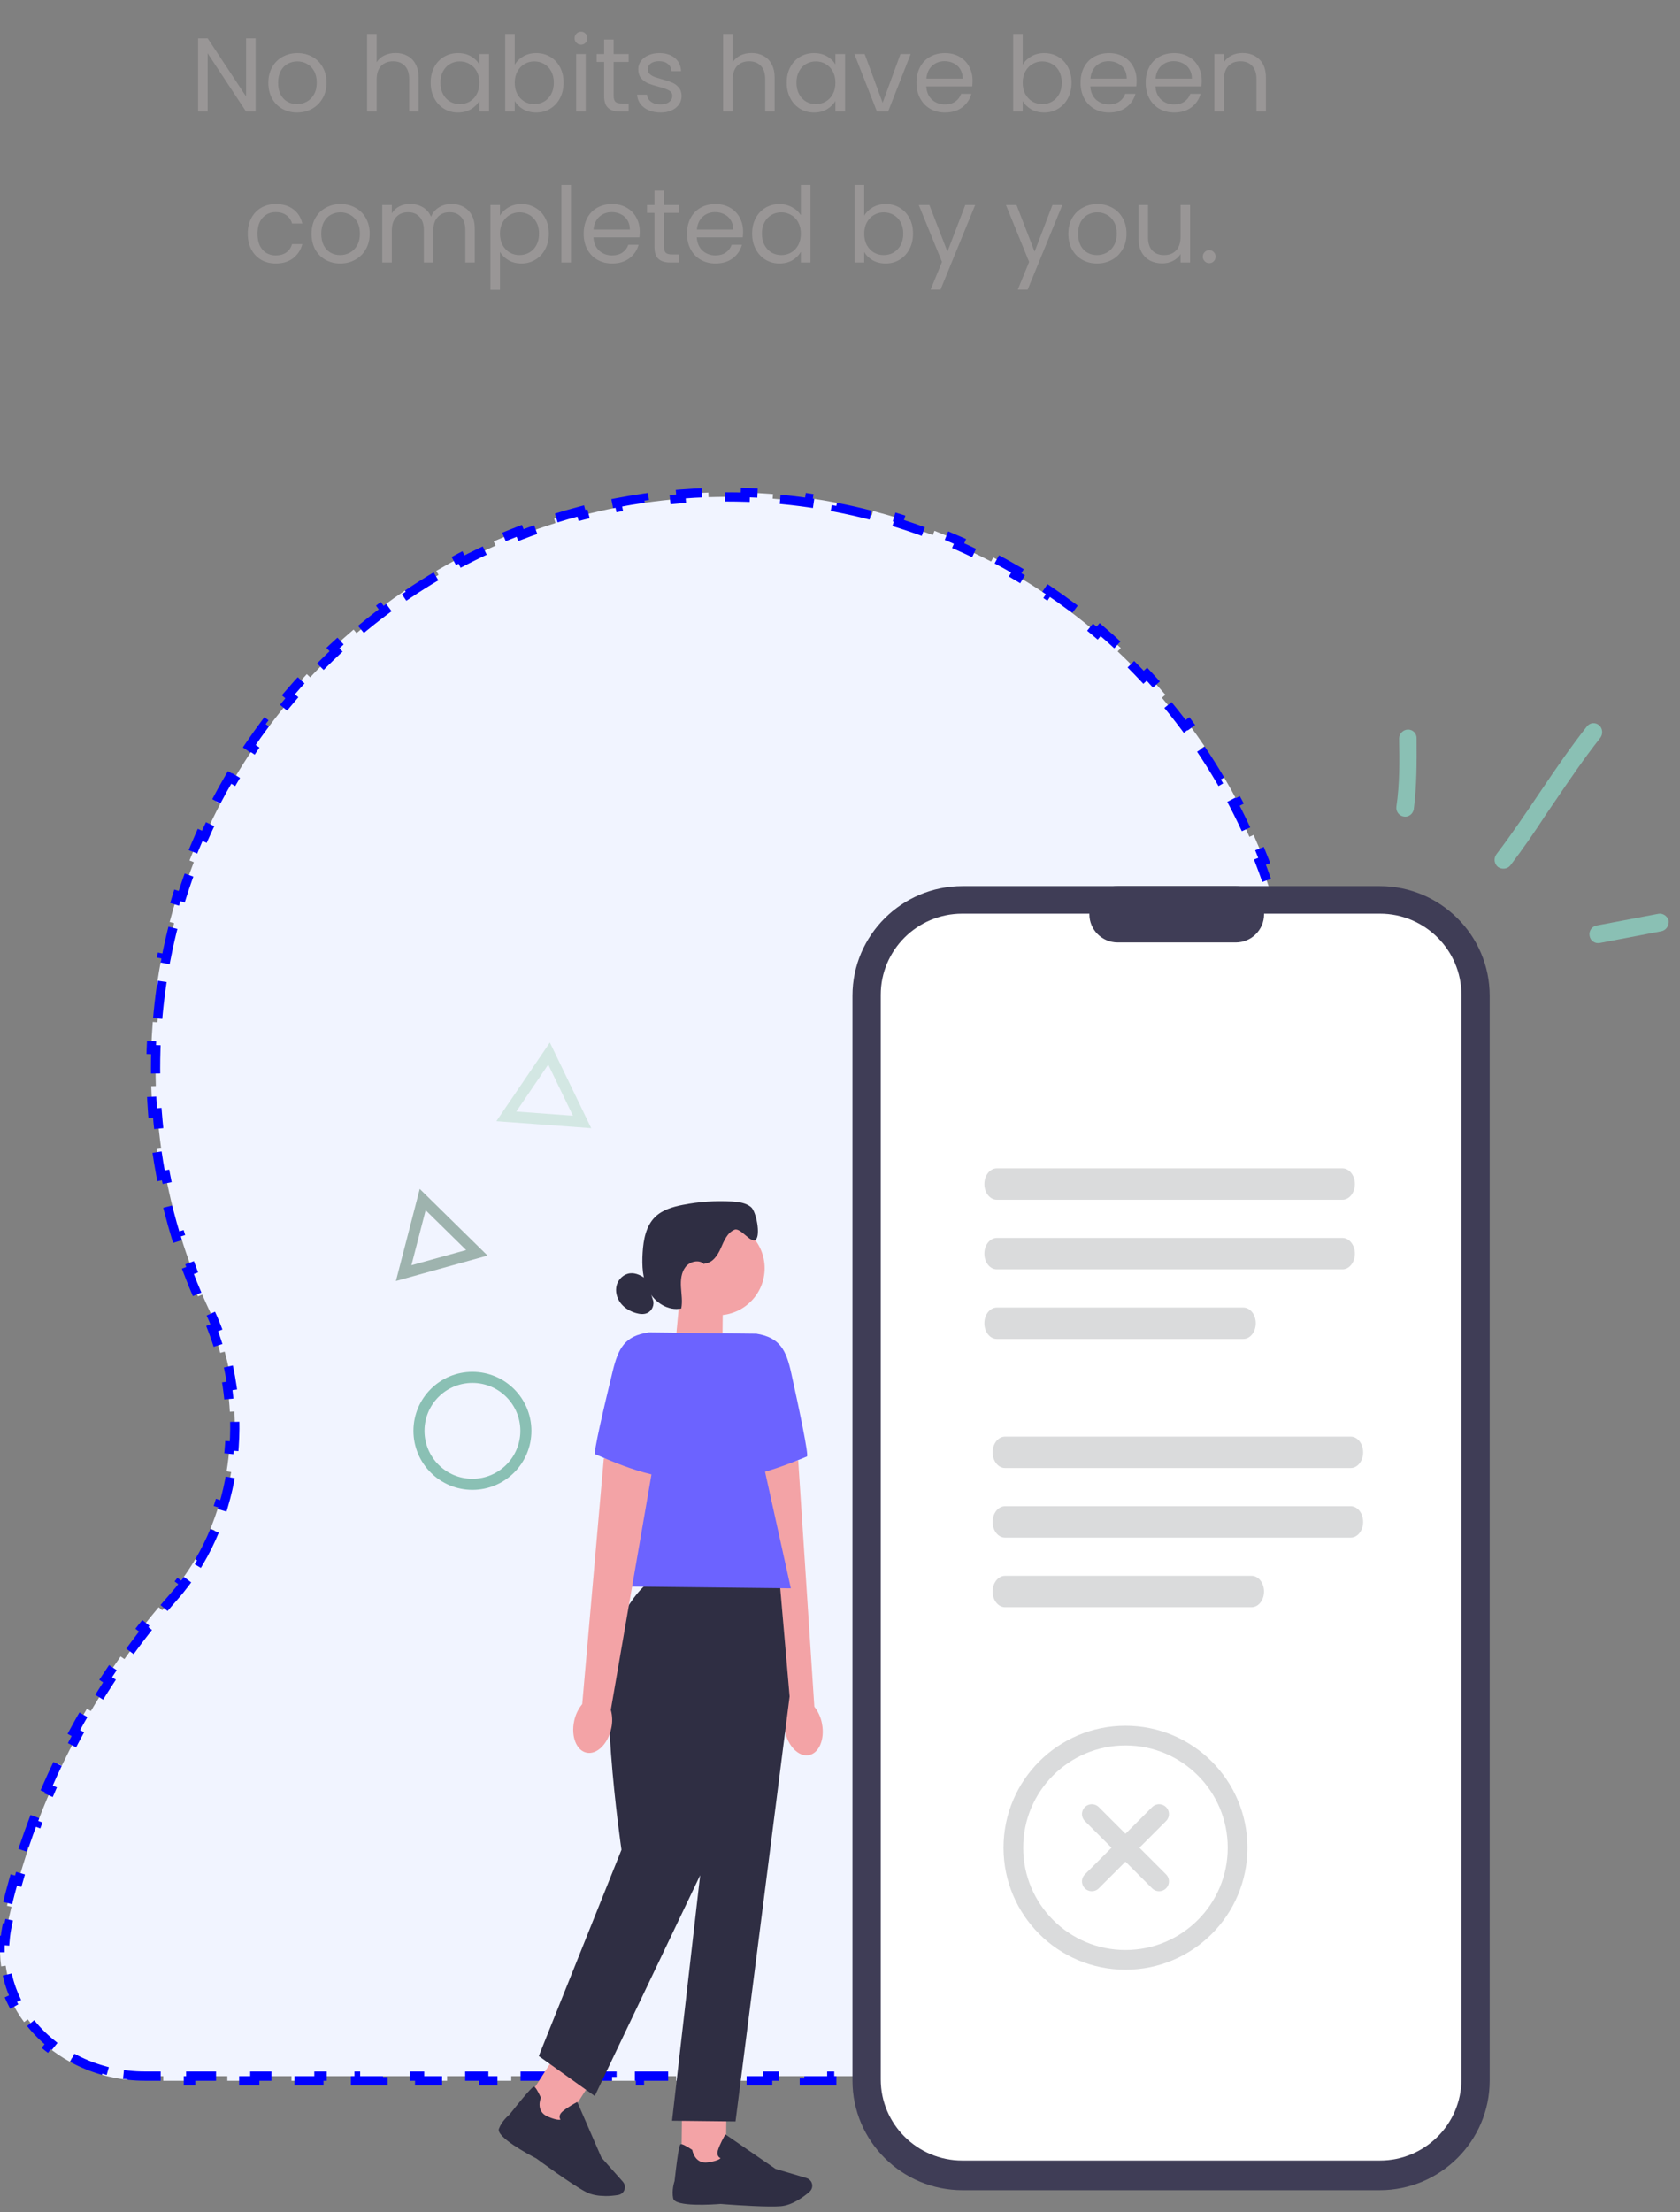 <svg width="256" height="337" viewBox="0 0 256 337" fill="none" xmlns="http://www.w3.org/2000/svg">
<rect x="0" y="0" width="256" height="337" fill="#808080" stroke="none"/>
<path d="M38.953 17H37.497L31.641 8.12V17H30.185V5.832H31.641L37.497 14.696V5.832H38.953V17ZM45.259 17.144C44.438 17.144 43.691 16.957 43.019 16.584C42.358 16.211 41.835 15.683 41.451 15C41.078 14.307 40.891 13.507 40.891 12.6C40.891 11.704 41.083 10.915 41.467 10.232C41.862 9.539 42.395 9.011 43.067 8.648C43.739 8.275 44.491 8.088 45.323 8.088C46.155 8.088 46.907 8.275 47.579 8.648C48.251 9.011 48.779 9.533 49.163 10.216C49.558 10.899 49.755 11.693 49.755 12.6C49.755 13.507 49.553 14.307 49.147 15C48.752 15.683 48.214 16.211 47.531 16.584C46.849 16.957 46.091 17.144 45.259 17.144ZM45.259 15.864C45.782 15.864 46.273 15.741 46.731 15.496C47.19 15.251 47.558 14.883 47.835 14.392C48.123 13.901 48.267 13.304 48.267 12.6C48.267 11.896 48.129 11.299 47.851 10.808C47.574 10.317 47.211 9.955 46.763 9.72C46.315 9.475 45.83 9.352 45.307 9.352C44.774 9.352 44.283 9.475 43.835 9.72C43.398 9.955 43.046 10.317 42.779 10.808C42.513 11.299 42.379 11.896 42.379 12.6C42.379 13.315 42.507 13.917 42.763 14.408C43.03 14.899 43.382 15.267 43.819 15.512C44.257 15.747 44.736 15.864 45.259 15.864ZM60.287 8.072C60.949 8.072 61.546 8.216 62.079 8.504C62.612 8.781 63.029 9.203 63.327 9.768C63.636 10.333 63.791 11.021 63.791 11.832V17H62.351V12.04C62.351 11.165 62.133 10.499 61.695 10.04C61.258 9.571 60.66 9.336 59.903 9.336C59.135 9.336 58.522 9.576 58.063 10.056C57.615 10.536 57.391 11.235 57.391 12.152V17H55.935V5.16H57.391V9.48C57.679 9.032 58.074 8.685 58.575 8.44C59.087 8.195 59.658 8.072 60.287 8.072ZM65.626 12.584C65.626 11.688 65.807 10.904 66.169 10.232C66.532 9.549 67.028 9.021 67.657 8.648C68.297 8.275 69.007 8.088 69.785 8.088C70.553 8.088 71.22 8.253 71.785 8.584C72.351 8.915 72.772 9.331 73.049 9.832V8.232H74.522V17H73.049V15.368C72.761 15.88 72.329 16.307 71.754 16.648C71.188 16.979 70.527 17.144 69.769 17.144C68.991 17.144 68.287 16.952 67.657 16.568C67.028 16.184 66.532 15.645 66.169 14.952C65.807 14.259 65.626 13.469 65.626 12.584ZM73.049 12.6C73.049 11.939 72.916 11.363 72.65 10.872C72.383 10.381 72.02 10.008 71.561 9.752C71.114 9.485 70.618 9.352 70.073 9.352C69.529 9.352 69.034 9.48 68.585 9.736C68.138 9.992 67.78 10.365 67.513 10.856C67.247 11.347 67.114 11.923 67.114 12.584C67.114 13.256 67.247 13.843 67.513 14.344C67.78 14.835 68.138 15.213 68.585 15.48C69.034 15.736 69.529 15.864 70.073 15.864C70.618 15.864 71.114 15.736 71.561 15.48C72.02 15.213 72.383 14.835 72.65 14.344C72.916 13.843 73.049 13.261 73.049 12.6ZM78.438 9.864C78.737 9.341 79.174 8.915 79.75 8.584C80.326 8.253 80.982 8.088 81.718 8.088C82.507 8.088 83.217 8.275 83.846 8.648C84.475 9.021 84.971 9.549 85.334 10.232C85.697 10.904 85.878 11.688 85.878 12.584C85.878 13.469 85.697 14.259 85.334 14.952C84.971 15.645 84.47 16.184 83.83 16.568C83.201 16.952 82.497 17.144 81.718 17.144C80.961 17.144 80.294 16.979 79.718 16.648C79.153 16.317 78.726 15.896 78.438 15.384V17H76.982V5.16H78.438V9.864ZM84.39 12.584C84.39 11.923 84.257 11.347 83.99 10.856C83.723 10.365 83.361 9.992 82.902 9.736C82.454 9.48 81.958 9.352 81.414 9.352C80.881 9.352 80.385 9.485 79.926 9.752C79.478 10.008 79.115 10.387 78.838 10.888C78.571 11.379 78.438 11.949 78.438 12.6C78.438 13.261 78.571 13.843 78.838 14.344C79.115 14.835 79.478 15.213 79.926 15.48C80.385 15.736 80.881 15.864 81.414 15.864C81.958 15.864 82.454 15.736 82.902 15.48C83.361 15.213 83.723 14.835 83.99 14.344C84.257 13.843 84.39 13.256 84.39 12.584ZM88.546 6.808C88.269 6.808 88.034 6.712 87.843 6.52C87.65 6.328 87.555 6.093 87.555 5.816C87.555 5.539 87.65 5.304 87.843 5.112C88.034 4.92 88.269 4.824 88.546 4.824C88.813 4.824 89.037 4.92 89.219 5.112C89.41 5.304 89.507 5.539 89.507 5.816C89.507 6.093 89.41 6.328 89.219 6.52C89.037 6.712 88.813 6.808 88.546 6.808ZM89.251 8.232V17H87.794V8.232H89.251ZM93.508 9.432V14.6C93.508 15.027 93.599 15.331 93.78 15.512C93.961 15.683 94.276 15.768 94.724 15.768H95.796V17H94.484C93.673 17 93.065 16.813 92.66 16.44C92.255 16.067 92.052 15.453 92.052 14.6V9.432H90.916V8.232H92.052V6.024H93.508V8.232H95.796V9.432H93.508ZM100.664 17.144C99.992 17.144 99.389 17.032 98.856 16.808C98.323 16.573 97.901 16.253 97.592 15.848C97.283 15.432 97.112 14.957 97.08 14.424H98.584C98.627 14.861 98.829 15.219 99.192 15.496C99.566 15.773 100.051 15.912 100.648 15.912C101.203 15.912 101.64 15.789 101.96 15.544C102.28 15.299 102.44 14.989 102.44 14.616C102.44 14.232 102.269 13.949 101.928 13.768C101.587 13.576 101.059 13.389 100.344 13.208C99.694 13.037 99.16 12.867 98.744 12.696C98.339 12.515 97.987 12.253 97.688 11.912C97.4 11.56 97.256 11.101 97.256 10.536C97.256 10.088 97.389 9.677 97.656 9.304C97.923 8.931 98.302 8.637 98.792 8.424C99.283 8.2 99.843 8.088 100.472 8.088C101.443 8.088 102.227 8.333 102.824 8.824C103.421 9.315 103.741 9.987 103.784 10.84H102.328C102.296 10.381 102.109 10.013 101.768 9.736C101.437 9.459 100.989 9.32 100.424 9.32C99.901 9.32 99.486 9.432 99.176 9.656C98.867 9.88 98.712 10.173 98.712 10.536C98.712 10.824 98.803 11.064 98.984 11.256C99.176 11.437 99.411 11.587 99.688 11.704C99.976 11.811 100.371 11.933 100.872 12.072C101.501 12.243 102.013 12.413 102.408 12.584C102.803 12.744 103.139 12.989 103.416 13.32C103.704 13.651 103.853 14.083 103.864 14.616C103.864 15.096 103.731 15.528 103.464 15.912C103.197 16.296 102.819 16.6 102.328 16.824C101.848 17.037 101.293 17.144 100.664 17.144ZM114.537 8.072C115.198 8.072 115.796 8.216 116.329 8.504C116.862 8.781 117.278 9.203 117.577 9.768C117.886 10.333 118.041 11.021 118.041 11.832V17H116.601V12.04C116.601 11.165 116.382 10.499 115.945 10.04C115.508 9.571 114.91 9.336 114.153 9.336C113.385 9.336 112.772 9.576 112.313 10.056C111.865 10.536 111.641 11.235 111.641 12.152V17H110.185V5.16H111.641V9.48C111.929 9.032 112.324 8.685 112.825 8.44C113.337 8.195 113.908 8.072 114.537 8.072ZM119.876 12.584C119.876 11.688 120.057 10.904 120.42 10.232C120.782 9.549 121.278 9.021 121.908 8.648C122.548 8.275 123.257 8.088 124.036 8.088C124.804 8.088 125.47 8.253 126.036 8.584C126.601 8.915 127.022 9.331 127.3 9.832V8.232H128.772V17H127.3V15.368C127.012 15.88 126.58 16.307 126.004 16.648C125.438 16.979 124.777 17.144 124.02 17.144C123.241 17.144 122.537 16.952 121.908 16.568C121.278 16.184 120.782 15.645 120.42 14.952C120.057 14.259 119.876 13.469 119.876 12.584ZM127.3 12.6C127.3 11.939 127.166 11.363 126.9 10.872C126.633 10.381 126.27 10.008 125.812 9.752C125.364 9.485 124.868 9.352 124.324 9.352C123.78 9.352 123.284 9.48 122.836 9.736C122.388 9.992 122.03 10.365 121.764 10.856C121.497 11.347 121.364 11.923 121.364 12.584C121.364 13.256 121.497 13.843 121.764 14.344C122.03 14.835 122.388 15.213 122.836 15.48C123.284 15.736 123.78 15.864 124.324 15.864C124.868 15.864 125.364 15.736 125.812 15.48C126.27 15.213 126.633 14.835 126.9 14.344C127.166 13.843 127.3 13.261 127.3 12.6ZM134.496 15.656L137.216 8.232H138.768L135.328 17H133.632L130.192 8.232H131.76L134.496 15.656ZM148.201 12.28C148.201 12.557 148.185 12.851 148.153 13.16H141.145C141.198 14.024 141.491 14.701 142.025 15.192C142.569 15.672 143.225 15.912 143.993 15.912C144.622 15.912 145.145 15.768 145.561 15.48C145.987 15.181 146.286 14.787 146.457 14.296H148.025C147.79 15.139 147.321 15.827 146.617 16.36C145.913 16.883 145.038 17.144 143.993 17.144C143.161 17.144 142.414 16.957 141.753 16.584C141.102 16.211 140.59 15.683 140.217 15C139.843 14.307 139.657 13.507 139.657 12.6C139.657 11.693 139.838 10.899 140.201 10.216C140.563 9.533 141.07 9.011 141.721 8.648C142.382 8.275 143.139 8.088 143.993 8.088C144.825 8.088 145.561 8.269 146.201 8.632C146.841 8.995 147.331 9.496 147.673 10.136C148.025 10.765 148.201 11.48 148.201 12.28ZM146.697 11.976C146.697 11.421 146.574 10.947 146.329 10.552C146.083 10.147 145.747 9.843 145.321 9.64C144.905 9.427 144.441 9.32 143.929 9.32C143.193 9.32 142.563 9.555 142.041 10.024C141.529 10.493 141.235 11.144 141.161 11.976H146.697ZM155.844 9.864C156.143 9.341 156.58 8.915 157.156 8.584C157.732 8.253 158.388 8.088 159.124 8.088C159.914 8.088 160.623 8.275 161.252 8.648C161.882 9.021 162.378 9.549 162.74 10.232C163.103 10.904 163.284 11.688 163.284 12.584C163.284 13.469 163.103 14.259 162.74 14.952C162.378 15.645 161.876 16.184 161.236 16.568C160.607 16.952 159.903 17.144 159.124 17.144C158.367 17.144 157.7 16.979 157.124 16.648C156.559 16.317 156.132 15.896 155.844 15.384V17H154.388V5.16H155.844V9.864ZM161.796 12.584C161.796 11.923 161.663 11.347 161.396 10.856C161.13 10.365 160.767 9.992 160.308 9.736C159.86 9.48 159.364 9.352 158.82 9.352C158.287 9.352 157.791 9.485 157.332 9.752C156.884 10.008 156.522 10.387 156.244 10.888C155.978 11.379 155.844 11.949 155.844 12.6C155.844 13.261 155.978 13.843 156.244 14.344C156.522 14.835 156.884 15.213 157.332 15.48C157.791 15.736 158.287 15.864 158.82 15.864C159.364 15.864 159.86 15.736 160.308 15.48C160.767 15.213 161.13 14.835 161.396 14.344C161.663 13.843 161.796 13.256 161.796 12.584ZM173.201 12.28C173.201 12.557 173.185 12.851 173.153 13.16H166.145C166.198 14.024 166.491 14.701 167.025 15.192C167.569 15.672 168.225 15.912 168.993 15.912C169.622 15.912 170.145 15.768 170.561 15.48C170.987 15.181 171.286 14.787 171.457 14.296H173.025C172.79 15.139 172.321 15.827 171.617 16.36C170.913 16.883 170.038 17.144 168.993 17.144C168.161 17.144 167.414 16.957 166.753 16.584C166.102 16.211 165.59 15.683 165.217 15C164.843 14.307 164.657 13.507 164.657 12.6C164.657 11.693 164.838 10.899 165.201 10.216C165.563 9.533 166.07 9.011 166.721 8.648C167.382 8.275 168.139 8.088 168.993 8.088C169.825 8.088 170.561 8.269 171.201 8.632C171.841 8.995 172.331 9.496 172.673 10.136C173.025 10.765 173.201 11.48 173.201 12.28ZM171.697 11.976C171.697 11.421 171.574 10.947 171.329 10.552C171.083 10.147 170.747 9.843 170.321 9.64C169.905 9.427 169.441 9.32 168.929 9.32C168.193 9.32 167.563 9.555 167.041 10.024C166.529 10.493 166.235 11.144 166.161 11.976H171.697ZM183.123 12.28C183.123 12.557 183.107 12.851 183.075 13.16H176.067C176.12 14.024 176.413 14.701 176.947 15.192C177.491 15.672 178.147 15.912 178.915 15.912C179.544 15.912 180.067 15.768 180.483 15.48C180.909 15.181 181.208 14.787 181.379 14.296H182.947C182.712 15.139 182.243 15.827 181.539 16.36C180.835 16.883 179.96 17.144 178.915 17.144C178.083 17.144 177.336 16.957 176.675 16.584C176.024 16.211 175.512 15.683 175.139 15C174.765 14.307 174.579 13.507 174.579 12.6C174.579 11.693 174.76 10.899 175.123 10.216C175.485 9.533 175.992 9.011 176.643 8.648C177.304 8.275 178.061 8.088 178.915 8.088C179.747 8.088 180.483 8.269 181.123 8.632C181.763 8.995 182.253 9.496 182.595 10.136C182.947 10.765 183.123 11.48 183.123 12.28ZM181.619 11.976C181.619 11.421 181.496 10.947 181.251 10.552C181.005 10.147 180.669 9.843 180.243 9.64C179.827 9.427 179.363 9.32 178.851 9.32C178.115 9.32 177.485 9.555 176.963 10.024C176.451 10.493 176.157 11.144 176.083 11.976H181.619ZM189.317 8.072C190.383 8.072 191.247 8.397 191.909 9.048C192.57 9.688 192.901 10.616 192.901 11.832V17H191.461V12.04C191.461 11.165 191.242 10.499 190.805 10.04C190.367 9.571 189.77 9.336 189.013 9.336C188.245 9.336 187.631 9.576 187.173 10.056C186.725 10.536 186.501 11.235 186.501 12.152V17H185.045V8.232H186.501V9.48C186.789 9.032 187.178 8.685 187.669 8.44C188.17 8.195 188.719 8.072 189.317 8.072ZM37.751 35.6C37.751 34.693 37.932 33.904 38.294 33.232C38.657 32.549 39.158 32.021 39.798 31.648C40.449 31.275 41.191 31.088 42.023 31.088C43.1 31.088 43.985 31.349 44.678 31.872C45.383 32.395 45.846 33.12 46.071 34.048H44.502C44.353 33.515 44.06 33.093 43.623 32.784C43.196 32.475 42.663 32.32 42.023 32.32C41.191 32.32 40.519 32.608 40.007 33.184C39.495 33.749 39.239 34.555 39.239 35.6C39.239 36.656 39.495 37.472 40.007 38.048C40.519 38.624 41.191 38.912 42.023 38.912C42.663 38.912 43.196 38.763 43.623 38.464C44.049 38.165 44.343 37.739 44.502 37.184H46.071C45.836 38.08 45.367 38.8 44.663 39.344C43.959 39.877 43.078 40.144 42.023 40.144C41.191 40.144 40.449 39.957 39.798 39.584C39.158 39.211 38.657 38.683 38.294 38C37.932 37.317 37.751 36.517 37.751 35.6ZM51.837 40.144C51.016 40.144 50.269 39.957 49.597 39.584C48.936 39.211 48.413 38.683 48.029 38C47.656 37.307 47.469 36.507 47.469 35.6C47.469 34.704 47.661 33.915 48.045 33.232C48.44 32.539 48.973 32.011 49.645 31.648C50.317 31.275 51.069 31.088 51.901 31.088C52.733 31.088 53.485 31.275 54.157 31.648C54.829 32.011 55.357 32.533 55.741 33.216C56.136 33.899 56.333 34.693 56.333 35.6C56.333 36.507 56.131 37.307 55.725 38C55.331 38.683 54.792 39.211 54.109 39.584C53.427 39.957 52.669 40.144 51.837 40.144ZM51.837 38.864C52.36 38.864 52.851 38.741 53.309 38.496C53.768 38.251 54.136 37.883 54.413 37.392C54.701 36.901 54.845 36.304 54.845 35.6C54.845 34.896 54.707 34.299 54.429 33.808C54.152 33.317 53.789 32.955 53.341 32.72C52.893 32.475 52.408 32.352 51.885 32.352C51.352 32.352 50.861 32.475 50.413 32.72C49.976 32.955 49.624 33.317 49.357 33.808C49.091 34.299 48.957 34.896 48.957 35.6C48.957 36.315 49.085 36.917 49.341 37.408C49.608 37.899 49.96 38.267 50.397 38.512C50.835 38.747 51.315 38.864 51.837 38.864ZM68.792 31.072C69.474 31.072 70.082 31.216 70.616 31.504C71.149 31.781 71.57 32.203 71.88 32.768C72.189 33.333 72.344 34.021 72.344 34.832V40H70.904V35.04C70.904 34.165 70.685 33.499 70.248 33.04C69.821 32.571 69.24 32.336 68.504 32.336C67.746 32.336 67.144 32.581 66.696 33.072C66.248 33.552 66.024 34.251 66.024 35.168V40H64.584V35.04C64.584 34.165 64.365 33.499 63.928 33.04C63.501 32.571 62.92 32.336 62.184 32.336C61.426 32.336 60.824 32.581 60.376 33.072C59.928 33.552 59.704 34.251 59.704 35.168V40H58.248V31.232H59.704V32.496C59.992 32.037 60.376 31.685 60.856 31.44C61.346 31.195 61.885 31.072 62.472 31.072C63.208 31.072 63.858 31.237 64.424 31.568C64.989 31.899 65.41 32.384 65.688 33.024C65.933 32.405 66.338 31.925 66.904 31.584C67.469 31.243 68.098 31.072 68.792 31.072ZM76.188 32.848C76.476 32.347 76.903 31.931 77.468 31.6C78.044 31.259 78.711 31.088 79.468 31.088C80.247 31.088 80.951 31.275 81.58 31.648C82.22 32.021 82.721 32.549 83.084 33.232C83.447 33.904 83.628 34.688 83.628 35.584C83.628 36.469 83.447 37.259 83.084 37.952C82.721 38.645 82.22 39.184 81.58 39.568C80.951 39.952 80.247 40.144 79.468 40.144C78.721 40.144 78.06 39.979 77.484 39.648C76.919 39.307 76.487 38.885 76.188 38.384V44.16H74.732V31.232H76.188V32.848ZM82.14 35.584C82.14 34.923 82.007 34.347 81.74 33.856C81.473 33.365 81.111 32.992 80.652 32.736C80.204 32.48 79.708 32.352 79.164 32.352C78.631 32.352 78.135 32.485 77.676 32.752C77.228 33.008 76.865 33.387 76.588 33.888C76.321 34.379 76.188 34.949 76.188 35.6C76.188 36.261 76.321 36.843 76.588 37.344C76.865 37.835 77.228 38.213 77.676 38.48C78.135 38.736 78.631 38.864 79.164 38.864C79.708 38.864 80.204 38.736 80.652 38.48C81.111 38.213 81.473 37.835 81.74 37.344C82.007 36.843 82.14 36.256 82.14 35.584ZM87.001 28.16V40H85.544V28.16H87.001ZM97.482 35.28C97.482 35.557 97.466 35.851 97.434 36.16H90.426C90.479 37.024 90.773 37.701 91.306 38.192C91.85 38.672 92.506 38.912 93.274 38.912C93.903 38.912 94.426 38.768 94.842 38.48C95.269 38.181 95.567 37.787 95.738 37.296H97.306C97.071 38.139 96.602 38.827 95.898 39.36C95.194 39.883 94.319 40.144 93.274 40.144C92.442 40.144 91.695 39.957 91.034 39.584C90.383 39.211 89.871 38.683 89.498 38C89.125 37.307 88.938 36.507 88.938 35.6C88.938 34.693 89.119 33.899 89.482 33.216C89.845 32.533 90.351 32.011 91.002 31.648C91.663 31.275 92.421 31.088 93.274 31.088C94.106 31.088 94.842 31.269 95.482 31.632C96.122 31.995 96.613 32.496 96.954 33.136C97.306 33.765 97.482 34.48 97.482 35.28ZM95.978 34.976C95.978 34.421 95.855 33.947 95.61 33.552C95.365 33.147 95.029 32.843 94.602 32.64C94.186 32.427 93.722 32.32 93.21 32.32C92.474 32.32 91.845 32.555 91.322 33.024C90.81 33.493 90.517 34.144 90.442 34.976H95.978ZM101.18 32.432V37.6C101.18 38.027 101.271 38.331 101.452 38.512C101.633 38.683 101.948 38.768 102.396 38.768H103.468V40H102.156C101.345 40 100.737 39.813 100.332 39.44C99.927 39.067 99.724 38.453 99.724 37.6V32.432H98.588V31.232H99.724V29.024H101.18V31.232H103.468V32.432H101.18ZM113.232 35.28C113.232 35.557 113.216 35.851 113.184 36.16H106.176C106.229 37.024 106.523 37.701 107.056 38.192C107.6 38.672 108.256 38.912 109.024 38.912C109.653 38.912 110.176 38.768 110.592 38.48C111.019 38.181 111.317 37.787 111.488 37.296H113.056C112.821 38.139 112.352 38.827 111.648 39.36C110.944 39.883 110.069 40.144 109.024 40.144C108.192 40.144 107.445 39.957 106.784 39.584C106.133 39.211 105.621 38.683 105.248 38C104.875 37.307 104.688 36.507 104.688 35.6C104.688 34.693 104.869 33.899 105.232 33.216C105.595 32.533 106.101 32.011 106.752 31.648C107.413 31.275 108.171 31.088 109.024 31.088C109.856 31.088 110.592 31.269 111.232 31.632C111.872 31.995 112.363 32.496 112.704 33.136C113.056 33.765 113.232 34.48 113.232 35.28ZM111.728 34.976C111.728 34.421 111.605 33.947 111.36 33.552C111.115 33.147 110.779 32.843 110.352 32.64C109.936 32.427 109.472 32.32 108.96 32.32C108.224 32.32 107.595 32.555 107.072 33.024C106.56 33.493 106.267 34.144 106.192 34.976H111.728ZM114.61 35.584C114.61 34.688 114.791 33.904 115.154 33.232C115.517 32.549 116.013 32.021 116.642 31.648C117.282 31.275 117.997 31.088 118.786 31.088C119.469 31.088 120.103 31.248 120.69 31.568C121.277 31.877 121.725 32.288 122.034 32.8V28.16H123.506V40H122.034V38.352C121.746 38.875 121.319 39.307 120.754 39.648C120.189 39.979 119.527 40.144 118.77 40.144C117.991 40.144 117.282 39.952 116.642 39.568C116.013 39.184 115.517 38.645 115.154 37.952C114.791 37.259 114.61 36.469 114.61 35.584ZM122.034 35.6C122.034 34.939 121.901 34.363 121.634 33.872C121.367 33.381 121.005 33.008 120.546 32.752C120.098 32.485 119.602 32.352 119.058 32.352C118.514 32.352 118.018 32.48 117.57 32.736C117.122 32.992 116.765 33.365 116.498 33.856C116.231 34.347 116.098 34.923 116.098 35.584C116.098 36.256 116.231 36.843 116.498 37.344C116.765 37.835 117.122 38.213 117.57 38.48C118.018 38.736 118.514 38.864 119.058 38.864C119.602 38.864 120.098 38.736 120.546 38.48C121.005 38.213 121.367 37.835 121.634 37.344C121.901 36.843 122.034 36.261 122.034 35.6ZM131.688 32.864C131.987 32.341 132.424 31.915 133 31.584C133.576 31.253 134.232 31.088 134.968 31.088C135.757 31.088 136.467 31.275 137.096 31.648C137.725 32.021 138.221 32.549 138.584 33.232C138.947 33.904 139.128 34.688 139.128 35.584C139.128 36.469 138.947 37.259 138.584 37.952C138.221 38.645 137.72 39.184 137.08 39.568C136.451 39.952 135.747 40.144 134.968 40.144C134.211 40.144 133.544 39.979 132.968 39.648C132.403 39.317 131.976 38.896 131.688 38.384V40H130.232V28.16H131.688V32.864ZM137.64 35.584C137.64 34.923 137.507 34.347 137.24 33.856C136.973 33.365 136.611 32.992 136.152 32.736C135.704 32.48 135.208 32.352 134.664 32.352C134.131 32.352 133.635 32.485 133.176 32.752C132.728 33.008 132.365 33.387 132.088 33.888C131.821 34.379 131.688 34.949 131.688 35.6C131.688 36.261 131.821 36.843 132.088 37.344C132.365 37.835 132.728 38.213 133.176 38.48C133.635 38.736 134.131 38.864 134.664 38.864C135.208 38.864 135.704 38.736 136.152 38.48C136.611 38.213 136.973 37.835 137.24 37.344C137.507 36.843 137.64 36.256 137.64 35.584ZM148.597 31.232L143.317 44.128H141.812L143.541 39.904L140.005 31.232H141.621L144.373 38.336L147.093 31.232H148.597ZM161.878 31.232L156.598 44.128H155.094L156.822 39.904L153.286 31.232H154.902L157.654 38.336L160.374 31.232H161.878ZM167.165 40.144C166.344 40.144 165.597 39.957 164.925 39.584C164.264 39.211 163.741 38.683 163.357 38C162.984 37.307 162.797 36.507 162.797 35.6C162.797 34.704 162.989 33.915 163.373 33.232C163.768 32.539 164.301 32.011 164.973 31.648C165.645 31.275 166.397 31.088 167.229 31.088C168.061 31.088 168.813 31.275 169.485 31.648C170.157 32.011 170.685 32.533 171.069 33.216C171.464 33.899 171.661 34.693 171.661 35.6C171.661 36.507 171.459 37.307 171.053 38C170.659 38.683 170.12 39.211 169.437 39.584C168.755 39.957 167.997 40.144 167.165 40.144ZM167.165 38.864C167.688 38.864 168.179 38.741 168.637 38.496C169.096 38.251 169.464 37.883 169.741 37.392C170.029 36.901 170.173 36.304 170.173 35.6C170.173 34.896 170.035 34.299 169.757 33.808C169.48 33.317 169.117 32.955 168.669 32.72C168.221 32.475 167.736 32.352 167.213 32.352C166.68 32.352 166.189 32.475 165.741 32.72C165.304 32.955 164.952 33.317 164.685 33.808C164.419 34.299 164.285 34.896 164.285 35.6C164.285 36.315 164.413 36.917 164.669 37.408C164.936 37.899 165.288 38.267 165.725 38.512C166.163 38.747 166.643 38.864 167.165 38.864ZM181.352 31.232V40H179.896V38.704C179.618 39.152 179.229 39.504 178.728 39.76C178.237 40.005 177.693 40.128 177.096 40.128C176.413 40.128 175.8 39.989 175.256 39.712C174.712 39.424 174.28 38.997 173.96 38.432C173.65 37.867 173.496 37.179 173.496 36.368V31.232H174.936V36.176C174.936 37.04 175.154 37.707 175.592 38.176C176.029 38.635 176.626 38.864 177.384 38.864C178.162 38.864 178.776 38.624 179.224 38.144C179.672 37.664 179.896 36.965 179.896 36.048V31.232H181.352ZM184.274 40.096C183.997 40.096 183.762 40 183.57 39.808C183.378 39.616 183.282 39.381 183.282 39.104C183.282 38.827 183.378 38.592 183.57 38.4C183.762 38.208 183.997 38.112 184.274 38.112C184.541 38.112 184.765 38.208 184.946 38.4C185.138 38.592 185.234 38.827 185.234 39.104C185.234 39.381 185.138 39.616 184.946 39.808C184.765 40 184.541 40.096 184.274 40.096Z" fill="#999696"/>
<path d="M193.155 241.611C192.382 240.564 191.671 239.473 191.022 238.346L190.414 238.697C189.532 237.167 188.763 235.572 188.106 233.929L188.758 233.668C188.276 232.463 187.855 231.231 187.495 229.978L186.819 230.173C186.333 228.481 185.956 226.754 185.688 225.007L186.382 224.901C186.185 223.617 186.048 222.322 185.971 221.022L185.27 221.064C185.165 219.305 185.168 217.539 185.279 215.78L185.98 215.824C186.061 214.525 186.203 213.23 186.403 211.947L185.709 211.838C185.982 210.093 186.364 208.367 186.853 206.676L187.528 206.871C187.89 205.62 188.313 204.388 188.795 203.183L188.143 202.922C188.472 202.101 188.828 201.293 189.212 200.498C189.616 199.662 190.007 198.817 190.384 197.966L191.026 198.251C191.596 196.968 192.135 195.668 192.644 194.354L191.988 194.1C192.657 192.371 193.273 190.614 193.832 188.833L194.503 189.044C194.923 187.706 195.312 186.354 195.67 184.989L194.99 184.811C195.459 183.019 195.872 181.205 196.228 179.37L196.917 179.503C197.184 178.128 197.419 176.74 197.62 175.342L196.925 175.242C197.189 173.411 197.395 171.562 197.543 169.696L198.244 169.752C198.354 168.356 198.432 166.951 198.477 165.538L197.775 165.516C197.804 164.589 197.819 163.659 197.819 162.725C197.819 161.789 197.804 160.857 197.775 159.929L198.477 159.906C198.432 158.493 198.354 157.089 198.243 155.694L197.543 155.749C197.395 153.884 197.188 152.036 196.925 150.206L197.62 150.106C197.418 148.708 197.184 147.321 196.917 145.945L196.228 146.079C195.872 144.245 195.459 142.431 194.99 140.64L195.67 140.462C195.313 139.097 194.924 137.745 194.503 136.407L193.833 136.618C193.273 134.837 192.658 133.08 191.989 131.35L192.644 131.096C192.135 129.782 191.596 128.483 191.027 127.2L190.385 127.484C189.629 125.78 188.819 124.104 187.959 122.46L188.582 122.134C187.929 120.886 187.247 119.656 186.536 118.444L185.93 118.799C184.988 117.192 183.996 115.618 182.956 114.079L183.539 113.685C182.75 112.519 181.935 111.372 181.093 110.247L180.531 110.668C179.415 109.177 178.253 107.722 177.047 106.308L177.581 105.852C176.669 104.781 175.731 103.733 174.768 102.708L174.256 103.188C172.982 101.832 171.666 100.516 170.309 99.244L170.789 98.731C169.763 97.769 168.715 96.832 167.643 95.92L167.188 96.454C165.772 95.249 164.317 94.088 162.826 92.974L163.246 92.411C162.12 91.57 160.973 90.755 159.806 89.967L159.413 90.549C157.874 89.51 156.299 88.519 154.691 87.578L155.046 86.972C153.834 86.262 152.603 85.581 151.355 84.929L151.03 85.551C149.384 84.692 147.708 83.883 146.004 83.128L146.288 82.486C145.005 81.917 143.705 81.378 142.391 80.87L142.137 81.526C140.407 80.857 138.65 80.242 136.869 79.683L137.079 79.013C135.741 78.593 134.389 78.204 133.024 77.848L132.846 78.527C131.055 78.059 129.241 77.647 127.407 77.291L127.54 76.602C126.165 76.335 124.777 76.101 123.38 75.9L123.28 76.596C121.45 76.332 119.601 76.126 117.736 75.978L117.792 75.277C116.396 75.167 114.992 75.089 113.579 75.044L113.557 75.746C112.628 75.717 111.696 75.703 110.76 75.703C109.825 75.703 108.892 75.717 107.964 75.746L107.942 75.044C106.529 75.089 105.124 75.167 103.729 75.278L103.785 75.978C101.92 76.126 100.071 76.332 98.241 76.596L98.141 75.9C96.743 76.101 95.356 76.335 93.98 76.602L94.114 77.291C92.279 77.647 90.466 78.059 88.674 78.527L88.497 77.848C87.132 78.204 85.78 78.593 84.442 79.013L84.652 79.683C82.871 80.242 81.114 80.857 79.383 81.526L79.13 80.871C77.815 81.379 76.516 81.917 75.233 82.486L75.517 83.128C73.812 83.883 72.136 84.692 70.491 85.551L70.166 84.929C68.918 85.581 67.687 86.262 66.475 86.972L66.829 87.578C65.222 88.519 63.647 89.51 62.107 90.55L61.714 89.967C60.547 90.755 59.401 91.57 58.275 92.411L58.695 92.974C57.203 94.088 55.748 95.249 54.333 96.455L53.877 95.92C52.806 96.832 51.757 97.769 50.731 98.731L51.212 99.244C49.855 100.516 48.538 101.832 47.265 103.188L46.753 102.708C45.79 103.733 44.852 104.781 43.939 105.852L44.474 106.308C43.267 107.723 42.105 109.177 40.99 110.668L40.428 110.247C39.586 111.372 38.77 112.519 37.982 113.685L38.564 114.079C37.524 115.618 36.532 117.192 35.59 118.799L34.984 118.444C34.274 119.656 33.592 120.886 32.939 122.134L33.562 122.46C32.701 124.104 31.892 125.78 31.136 127.485L30.494 127.2C29.925 128.483 29.385 129.782 28.877 131.096L29.532 131.35C28.863 133.08 28.247 134.837 27.688 136.618L27.017 136.407C26.597 137.745 26.208 139.097 25.851 140.462L26.53 140.64C26.061 142.431 25.648 144.245 25.293 146.079L24.603 145.945C24.337 147.321 24.102 148.708 23.901 150.106L24.596 150.206C24.332 152.036 24.126 153.884 23.978 155.749L23.277 155.694C23.167 157.089 23.089 158.494 23.044 159.906L23.746 159.929C23.717 160.857 23.702 161.789 23.702 162.725C23.702 163.638 23.716 164.548 23.744 165.455L23.042 165.476C23.084 166.858 23.159 168.232 23.265 169.597L23.965 169.543C24.107 171.368 24.305 173.177 24.557 174.969L23.861 175.067C24.054 176.434 24.278 177.792 24.533 179.139L25.223 179.008C25.564 180.804 25.959 182.581 26.407 184.336L25.727 184.51C26.069 185.847 26.441 187.171 26.843 188.483L27.515 188.277C28.051 190.022 28.64 191.744 29.28 193.441L28.623 193.689C29.11 194.979 29.626 196.254 30.171 197.514L30.816 197.236C31.178 198.072 31.552 198.901 31.939 199.723C32.315 200.521 32.663 201.333 32.983 202.157L32.329 202.412C32.799 203.621 33.21 204.857 33.56 206.112L34.236 205.923C34.709 207.619 35.073 209.349 35.329 211.097L34.634 211.198C34.822 212.484 34.951 213.78 35.02 215.08L35.721 215.042C35.814 216.802 35.8 218.569 35.678 220.327L34.977 220.278C34.887 221.577 34.737 222.87 34.528 224.152L35.221 224.266C34.936 226.01 34.542 227.733 34.039 229.42L33.366 229.219C32.993 230.468 32.56 231.696 32.066 232.896L32.716 233.163C32.042 234.8 31.258 236.387 30.361 237.909L29.756 237.552C29.096 238.673 28.375 239.756 27.592 240.795L28.153 241.218C27.621 241.924 27.061 242.611 26.474 243.275C25.879 243.948 25.293 244.627 24.715 245.314L24.178 244.861C23.305 245.897 22.452 246.949 21.617 248.016L22.17 248.449C21.065 249.862 19.993 251.302 18.956 252.768L18.382 252.363C17.601 253.468 16.838 254.588 16.096 255.722L16.684 256.106C15.702 257.607 14.756 259.132 13.846 260.681L13.24 260.325C12.554 261.492 11.889 262.672 11.246 263.866L11.864 264.199C11.013 265.776 10.199 267.376 9.423 268.998L8.789 268.695C8.205 269.915 7.643 271.147 7.102 272.392L7.746 272.671C7.033 274.314 6.358 275.977 5.722 277.66L5.065 277.412C4.587 278.676 4.131 279.952 3.698 281.238L4.364 281.462C3.793 283.159 3.262 284.873 2.772 286.605L2.096 286.414C1.728 287.714 1.382 289.024 1.061 290.343L1.743 290.509C1.531 291.38 1.328 292.254 1.137 293.133L0.676 293.032L1.137 293.133C0.95 293.987 0.826 294.831 0.759 295.661L0.059 295.606C-0.049 296.963 -0.007 298.29 0.17 299.575L0.866 299.479C1.102 301.19 1.587 302.824 2.287 304.357L1.648 304.649C2.199 305.855 2.877 306.999 3.667 308.069L4.232 307.652C5.236 309.012 6.428 310.251 7.772 311.338L7.33 311.885C8.351 312.711 9.457 313.452 10.631 314.097L10.969 313.481C12.45 314.293 14.044 314.949 15.721 315.422L15.531 316.098C16.791 316.453 18.095 316.709 19.432 316.856L19.509 316.157C20.353 316.25 21.212 316.298 22.08 316.298H24.871V317H29.058V316.298H34.64V317H38.826V316.298H44.409V317H48.595V316.298H54.178V317H58.364V316.298H63.946V317H68.133V316.298H73.715V317H77.902V316.298H83.484V317H87.671V316.298H93.253V317H97.44V316.298H103.022V317H107.209V316.298H112.791V317H116.977V316.298H122.56V317H126.746V316.298H132.328V317H136.515V316.298H142.097V317H146.284V316.298H151.866V317H156.053V316.298H161.635V317H165.822V316.298H171.404V317H175.591V316.298H181.173V317H185.36V316.298H190.942V317H195.128V316.298H197.919C198.788 316.298 199.646 316.25 200.491 316.157L200.567 316.856C201.904 316.709 203.209 316.454 204.469 316.098L204.278 315.422C205.955 314.949 207.55 314.294 209.03 313.481L209.368 314.097C210.543 313.452 211.648 312.711 212.67 311.885L212.228 311.339C213.572 310.251 214.764 309.013 215.768 307.652L216.333 308.069C217.123 306.999 217.801 305.855 218.352 304.649L217.713 304.357C218.413 302.825 218.898 301.19 219.134 299.479L219.83 299.575C220.007 298.29 220.049 296.963 219.941 295.606L219.241 295.661C219.174 294.831 219.05 293.987 218.863 293.133C218.675 292.271 218.477 291.414 218.269 290.56L218.952 290.394C218.637 289.1 218.299 287.816 217.94 286.54L217.264 286.731C216.785 285.032 216.267 283.35 215.71 281.685L216.377 281.463C215.955 280.201 215.511 278.949 215.046 277.707L214.388 277.953C213.77 276.302 213.113 274.669 212.419 273.055L213.065 272.778C212.539 271.556 211.993 270.345 211.425 269.146L210.79 269.446C210.036 267.853 209.246 266.28 208.42 264.729L209.04 264.399C208.415 263.225 207.77 262.064 207.104 260.916L206.497 261.268C205.613 259.743 204.695 258.242 203.743 256.764L204.333 256.383C203.613 255.266 202.874 254.162 202.116 253.073L201.539 253.474C200.533 252.028 199.494 250.608 198.422 249.213L198.979 248.785C198.169 247.731 197.341 246.693 196.496 245.669L195.954 246.116C195.393 245.438 194.825 244.766 194.249 244.101C193.668 243.431 193.115 242.739 192.59 242.028L193.155 241.611Z" fill="#F1F4FF" stroke="#0000FF" stroke-width="1.405" stroke-dasharray="5.62 4.22"/>
<path d="M210.233 333.679H146.668C137.423 333.679 129.901 326.19 129.901 316.983V151.696C129.901 142.489 137.423 135 146.668 135H210.233C219.479 135 227 142.489 227 151.696V316.983C227 326.19 219.479 333.679 210.233 333.679Z" fill="#3F3D56"/>
<path d="M210.279 329.159H146.622C139.779 329.159 134.21 323.614 134.21 316.8V151.555C134.21 144.741 139.779 139.195 146.622 139.195H210.279C217.122 139.195 222.691 144.741 222.691 151.555V316.8C222.691 323.614 217.122 329.159 210.279 329.159Z" fill="white"/>
<path d="M188.31 143.58H170.309C167.932 143.58 166 141.657 166 139.29C166 136.924 167.932 135 170.309 135H188.31C190.686 135 192.618 136.924 192.618 139.29C192.618 141.657 190.686 143.58 188.31 143.58Z" fill="#3F3D56"/>
<path d="M205.823 223.655H153.149C152.106 223.655 151.257 222.58 151.257 221.262C151.257 219.945 152.106 218.87 153.149 218.87H205.823C206.866 218.87 207.715 219.945 207.715 221.262C207.715 222.58 206.866 223.655 205.823 223.655Z" fill="#DADBDC"/>
<path d="M205.823 234.258H153.149C152.106 234.258 151.257 233.183 151.257 231.865C151.257 230.547 152.106 229.472 153.149 229.472H205.823C206.866 229.472 207.715 230.547 207.715 231.865C207.715 233.183 206.866 234.258 205.823 234.258Z" fill="#DADBDC"/>
<path d="M190.718 244.86H153.149C152.106 244.86 151.257 243.785 151.257 242.468C151.257 241.15 152.106 240.075 153.149 240.075H190.718C191.761 240.075 192.611 241.15 192.611 242.468C192.611 243.785 191.761 244.86 190.718 244.86Z" fill="#DADBDC"/>
<path d="M204.566 182.785H151.893C150.849 182.785 150 181.71 150 180.393C150 179.075 150.849 178 151.893 178H204.566C205.609 178 206.459 179.075 206.459 180.393C206.459 181.71 205.609 182.785 204.566 182.785Z" fill="#DADBDC"/>
<path d="M204.566 193.388H151.893C150.849 193.388 150 192.313 150 190.995C150 189.678 150.849 188.603 151.893 188.603H204.566C205.609 188.603 206.459 189.678 206.459 190.995C206.459 192.313 205.609 193.388 204.566 193.388Z" fill="#DADBDC"/>
<path d="M189.462 203.991H151.893C150.849 203.991 150 202.916 150 201.598C150 200.28 150.849 199.205 151.893 199.205H189.462C190.505 199.205 191.354 200.28 191.354 201.598C191.354 202.916 190.505 203.991 189.462 203.991Z" fill="#DADBDC"/>
<path d="M102.846 205.438L110.047 207.884L110.16 197.532L103.607 197.458L102.846 205.438Z" fill="#F3A3A6"/>
<path d="M103.935 320.668L110.701 320.744L110.593 330.299L103.828 330.224L103.935 320.668Z" fill="#F3A3A6"/>
<path d="M84.755 312.931L90.456 316.56L85.287 324.612L79.586 320.983L84.755 312.931Z" fill="#F3A3A6"/>
<path d="M109.317 200.389C105.34 200.389 102.116 197.179 102.116 193.219C102.116 189.259 105.34 186.049 109.317 186.049C113.293 186.049 116.517 189.259 116.517 193.219C116.517 197.179 113.293 200.389 109.317 200.389Z" fill="#F3A3A6"/>
<path d="M107.347 192.488C108.551 192.466 109.356 191.262 109.838 190.158C110.321 189.058 110.817 187.79 111.934 187.344C112.852 186.98 114.434 189.522 115.165 188.859C115.926 188.166 115.23 184.555 114.439 183.901C113.647 183.248 112.556 183.109 111.53 183.048C109.021 182.906 106.499 183.079 104.033 183.564C102.511 183.862 100.937 184.321 99.829 185.404C98.424 186.776 98.046 188.868 97.924 190.825C97.798 192.825 97.894 194.925 98.85 196.692C99.811 198.454 101.842 199.77 103.812 199.346C104.02 198.285 103.833 197.194 103.768 196.112C103.703 195.033 103.798 193.869 104.468 193.016C105.138 192.163 106.555 191.838 107.316 192.609" fill="#2F2E43"/>
<path d="M98.463 194.873C97.75 194.341 96.894 193.89 96.006 193.99C95.045 194.094 94.228 194.873 93.971 195.8C93.715 196.726 93.98 197.753 94.563 198.519C95.145 199.285 96.019 199.796 96.95 200.056C97.489 200.208 98.076 200.273 98.594 200.056C99.355 199.74 99.772 198.783 99.485 198.012" fill="#2F2E43"/>
<path d="M125.257 262.614C125.71 264.973 124.809 267.117 123.24 267.398C121.674 267.679 120.035 265.991 119.583 263.631C119.387 262.691 119.431 261.717 119.709 260.795L114.169 223.814L121.631 222.502L124.088 260.011C124.688 260.778 125.092 261.67 125.257 262.618V262.614Z" fill="#F3A3A6"/>
<path d="M110.177 203.135L115.261 203.191C118.848 203.771 119.804 205.694 120.578 209.227C121.766 214.617 123.279 221.801 122.961 221.9C122.453 222.065 113.756 226.022 109.356 225.044L110.177 203.135Z" fill="#6C63FF"/>
<path d="M117.135 336.16C117.848 336.169 118.478 336.16 118.957 336.121C120.757 335.978 122.483 334.675 123.357 333.913C123.748 333.571 123.879 333.017 123.683 332.54C123.544 332.198 123.257 331.939 122.9 331.83L118.165 330.427L110.534 325.175L110.447 325.327C110.412 325.383 109.643 326.73 109.382 327.643C109.282 327.99 109.303 328.28 109.447 328.505C109.547 328.661 109.686 328.752 109.799 328.808C109.66 328.951 109.221 329.241 107.873 329.44C105.912 329.73 105.516 327.7 105.503 327.613L105.49 327.544L105.433 327.505C104.507 326.894 103.938 326.617 103.738 326.674C103.611 326.708 103.407 326.769 102.79 332.276C102.733 332.449 102.329 333.714 102.581 334.93C102.855 336.255 108.651 335.861 109.808 335.77C109.843 335.775 114.173 336.13 117.143 336.16H117.135Z" fill="#2F2E43"/>
<path d="M92.154 334.571C92.95 334.58 93.68 334.493 94.202 334.407C94.715 334.32 95.119 333.922 95.206 333.411C95.272 333.043 95.163 332.675 94.919 332.398L91.65 328.713L87.966 320.235L87.81 320.317C87.753 320.348 86.384 321.084 85.675 321.72C85.405 321.963 85.27 322.218 85.27 322.487C85.27 322.673 85.34 322.824 85.41 322.928C85.214 322.976 84.688 322.989 83.44 322.448C81.622 321.66 82.366 319.728 82.401 319.65L82.427 319.586L82.396 319.525C81.935 318.52 81.596 317.983 81.4 317.923C81.274 317.888 81.07 317.828 77.618 322.175C77.478 322.292 76.461 323.149 76.03 324.314C75.561 325.582 80.683 328.302 81.718 328.834C81.748 328.86 87.101 332.822 89.301 333.956C90.175 334.407 91.215 334.554 92.163 334.562L92.154 334.571Z" fill="#2F2E43"/>
<path d="M99.859 240.683L118.8 240.891L120.322 258.453L112.078 323.201L102.407 323.093L106.69 285.692L90.627 319.326L82.1 313.238L94.702 281.812C94.702 281.812 90.632 254.27 94.145 247.459C97.659 240.648 99.855 240.674 99.855 240.674V240.683H99.859Z" fill="#2F2E43"/>
<path d="M90.427 241.648L120.509 241.982L111.917 203.156L98.807 203.009L90.427 241.648Z" fill="#6C63FF"/>
<path d="M87.488 262.198C86.984 264.549 87.836 266.71 89.397 267.026C90.958 267.342 92.632 265.692 93.136 263.341C93.354 262.406 93.332 261.432 93.076 260.501L99.442 223.649L92.01 222.173L88.719 259.622C88.101 260.375 87.679 261.258 87.488 262.202V262.198Z" fill="#F3A3A6"/>
<path d="M103.89 203.065L98.807 203.009C95.206 203.511 94.21 205.412 93.354 208.928C92.049 214.293 90.375 221.437 90.688 221.545C91.197 221.718 99.798 225.866 104.22 224.987L103.885 203.065H103.89Z" fill="#6C63FF"/>
<path d="M171.5 298.583C180.935 298.583 188.583 290.935 188.583 281.5C188.583 272.065 180.935 264.417 171.5 264.417C162.065 264.417 154.417 272.065 154.417 281.5C154.417 290.935 162.065 298.583 171.5 298.583Z" stroke="#DADBDC" stroke-width="3" stroke-linecap="round" stroke-linejoin="round"/>
<path d="M176.625 276.375L166.375 286.625" stroke="#DADBDC" stroke-width="3" stroke-linecap="round" stroke-linejoin="round"/>
<path d="M166.375 276.375L176.625 286.625" stroke="#DADBDC" stroke-width="3" stroke-linecap="round" stroke-linejoin="round"/>
<path fill-rule="evenodd" clip-rule="evenodd" d="M215.863 112.499C215.882 116.061 215.897 119.731 215.436 123.274C215.299 124.024 214.638 124.537 213.896 124.4C213.553 124.345 213.245 124.158 213.037 123.878C212.829 123.598 212.737 123.246 212.781 122.899C213.291 119.465 213.272 115.903 213.193 112.501C213.221 111.8 213.78 111.175 214.528 111.151C215.277 111.126 215.893 111.744 215.863 112.499ZM243.708 110.528C244.224 110.98 244.296 111.847 243.846 112.422C241.372 115.562 239.16 118.82 236.948 122.077L235.588 124.074C233.881 126.704 232.068 129.33 230.153 131.844C229.703 132.42 228.846 132.494 228.274 132.093C227.988 131.866 227.802 131.533 227.757 131.168C227.711 130.803 227.81 130.434 228.031 130.141C232.82 123.856 236.83 117 241.778 110.721C241.884 110.569 242.021 110.442 242.18 110.348C242.339 110.255 242.516 110.197 242.699 110.178C242.882 110.16 243.067 110.182 243.241 110.242C243.415 110.303 243.574 110.4 243.708 110.528ZM254.275 140.248C254.352 141.007 253.895 141.744 253.142 141.876L243.781 143.663C243.028 143.795 242.352 143.336 242.222 142.576C242.09 141.869 242.546 141.132 243.299 141L252.714 139.215C253.414 139.081 254.087 139.593 254.275 140.248Z" fill="#8AC0B4"/>
<path d="M88.697 170.93L77.156 170.078L83.665 160.509L88.697 170.93Z" stroke="#D3E7E3" stroke-width="1.685"/>
<path d="M64.411 182.757L72.664 190.869L61.512 193.961L64.411 182.757Z" stroke="#9EB3AE" stroke-width="1.685"/>
<circle cx="71.989" cy="217.989" r="8.146" stroke="#8AC0B4" stroke-width="1.685"/>
</svg>
